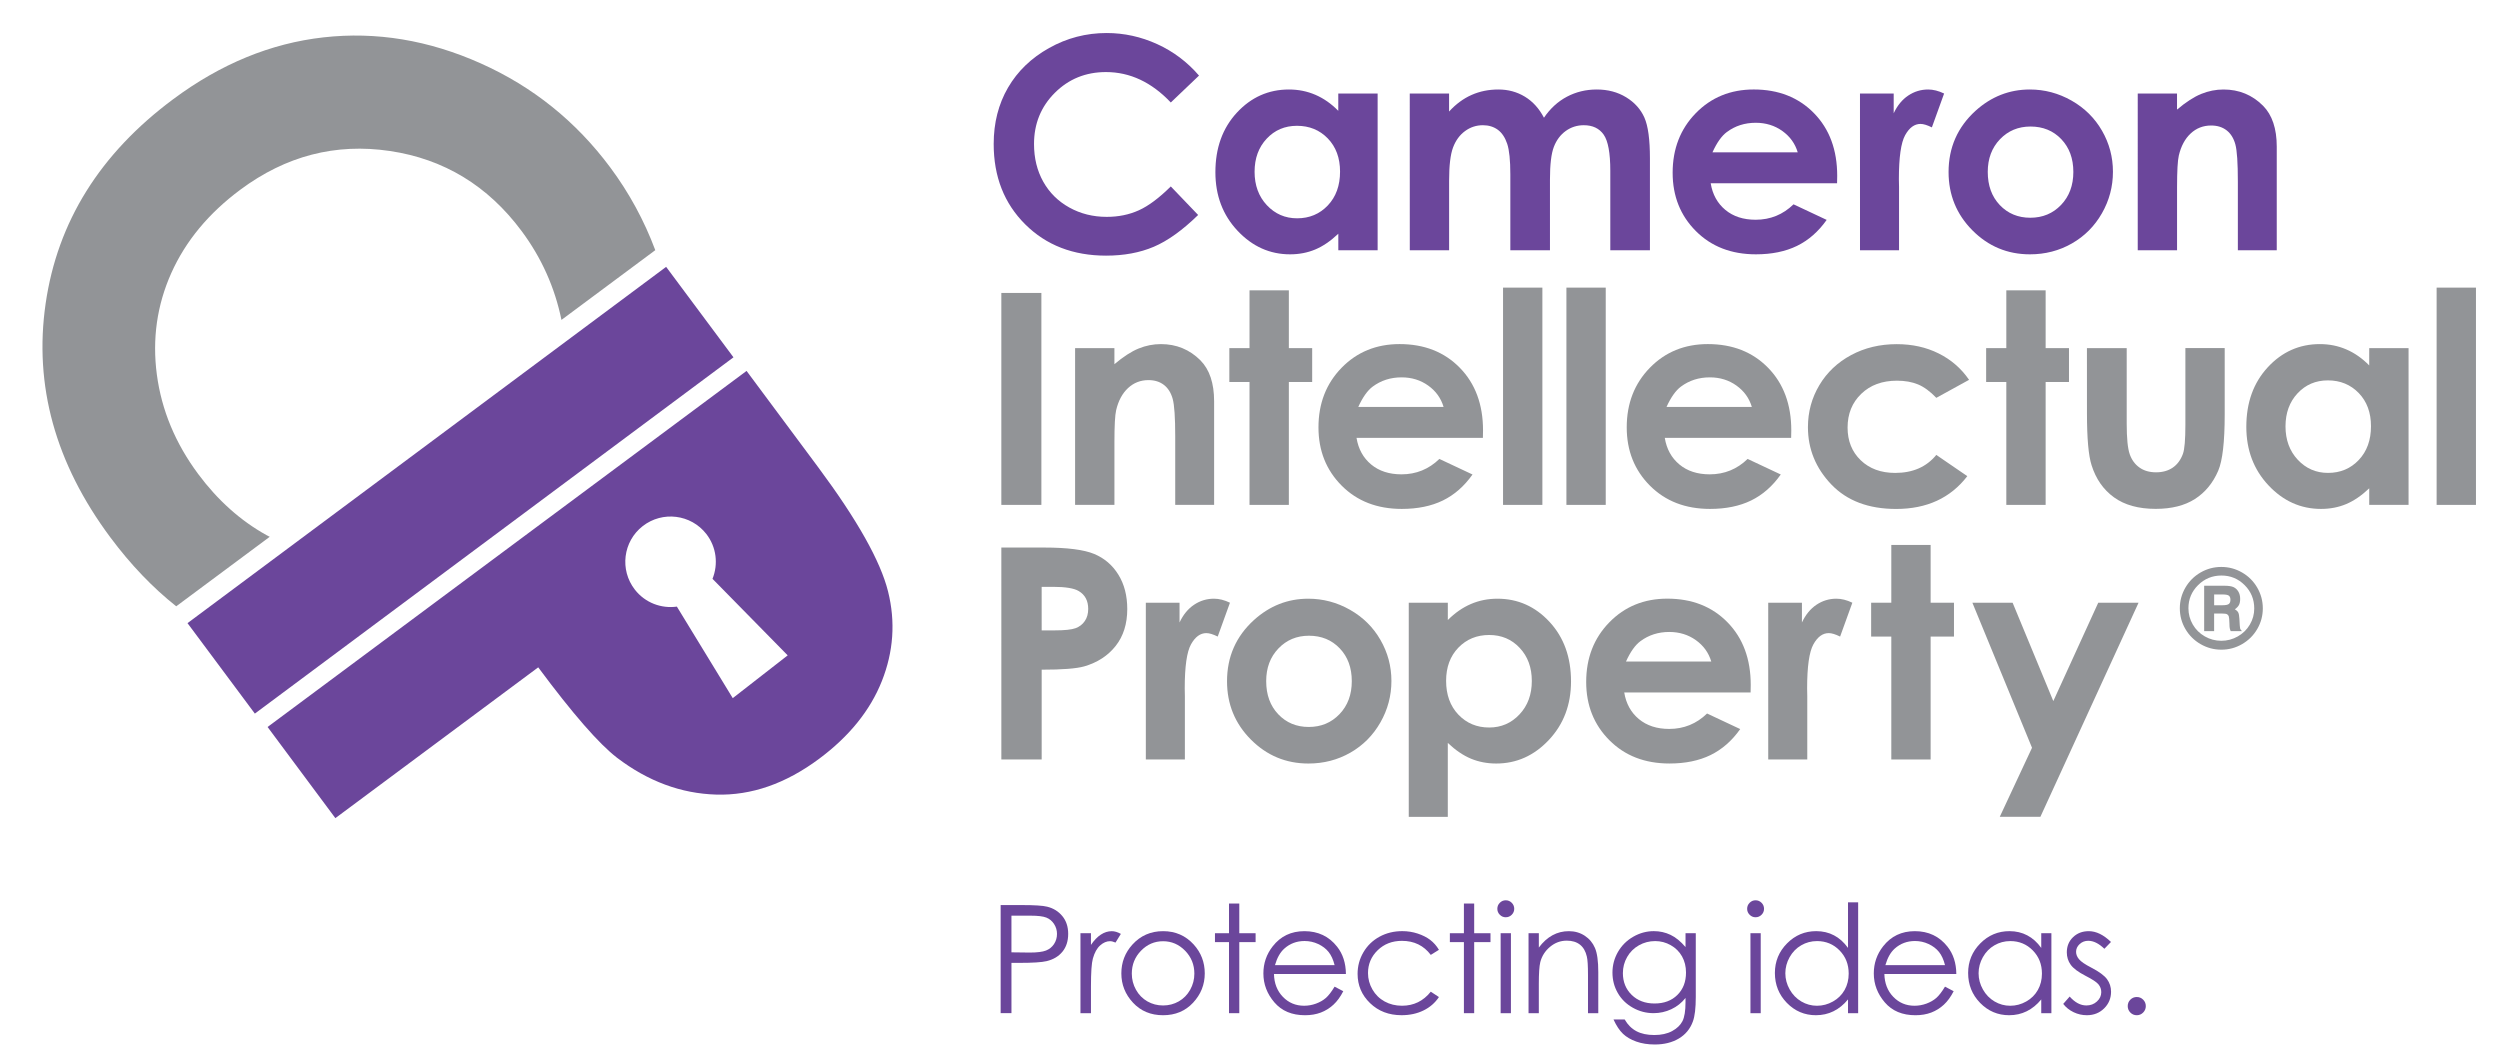 <?xml version="1.0" encoding="utf-8"?>
<!-- Generator: Adobe Illustrator 15.0.0, SVG Export Plug-In . SVG Version: 6.00 Build 0)  -->
<!DOCTYPE svg PUBLIC "-//W3C//DTD SVG 1.1//EN" "http://www.w3.org/Graphics/SVG/1.1/DTD/svg11.dtd">
<svg version="1.1" id="Layer_1" xmlns="http://www.w3.org/2000/svg" xmlns:xlink="http://www.w3.org/1999/xlink" x="0px" y="0px"
	 width="208px" height="87.977px" viewBox="0 0 208 87.977" enable-background="new 0 0 208 87.977" xml:space="preserve">
<path fill="#929497" d="M22.442,44.661c-0.09-0.047-0.188-0.092-0.274-0.141c-2.159-1.199-4.052-2.895-5.676-5.078
	c-1.903-2.56-3.05-5.32-3.442-8.28c-0.391-2.962,0.01-5.774,1.201-8.441c1.194-2.666,3.109-4.979,5.746-6.938
	c3.783-2.814,7.93-3.889,12.434-3.221c4.506,0.668,8.163,2.889,10.971,6.666c1.654,2.225,2.758,4.689,3.312,7.389l7.806-5.803
	c-0.92-2.459-2.164-4.755-3.744-6.881c-2.852-3.834-6.443-6.721-10.777-8.659s-8.697-2.659-13.086-2.165
	c-4.389,0.494-8.554,2.209-12.496,5.139c-6.094,4.527-9.633,10.199-10.62,17.011C2.81,32.071,4.602,38.55,9.171,44.696
	c1.698,2.283,3.53,4.193,5.491,5.748L22.442,44.661z"/>
<path fill="#6B469B" d="M99.758,6.289L97.41,8.527c-1.598-1.688-3.395-2.531-5.391-2.531c-1.684,0-3.104,0.575-4.258,1.728
	c-1.153,1.151-1.73,2.571-1.73,4.26c0,1.176,0.256,2.22,0.767,3.132c0.511,0.912,1.233,1.628,2.168,2.148
	c0.935,0.52,1.972,0.779,3.114,0.779c0.975,0,1.864-0.182,2.671-0.546c0.806-0.364,1.692-1.026,2.659-1.985l2.275,2.374
	c-1.303,1.271-2.533,2.153-3.692,2.646c-1.159,0.492-2.481,0.737-3.968,0.737c-2.741,0-4.984-0.869-6.73-2.607
	c-1.747-1.738-2.62-3.965-2.62-6.683c0-1.759,0.397-3.321,1.192-4.688c0.795-1.367,1.935-2.466,3.417-3.296
	c1.482-0.832,3.079-1.247,4.789-1.247c1.454,0,2.854,0.308,4.202,0.921C97.622,4.283,98.783,5.156,99.758,6.289z"/>
<path fill="#6B469B" d="M111.348,7.781h3.271v13.043h-3.271v-1.379c-0.64,0.607-1.279,1.045-1.923,1.313
	c-0.643,0.268-1.339,0.402-2.089,0.402c-1.686,0-3.142-0.654-4.371-1.961c-1.229-1.307-1.844-2.93-1.844-4.872
	c0-2.015,0.595-3.664,1.784-4.951c1.189-1.286,2.634-1.93,4.335-1.93c0.781,0,1.516,0.147,2.203,0.443
	c0.686,0.296,1.32,0.739,1.902,1.331V7.781H111.348z M107.907,10.467c-1.013,0-1.853,0.357-2.521,1.073
	c-0.67,0.716-1.005,1.632-1.005,2.751c0,1.127,0.341,2.055,1.021,2.781c0.681,0.726,1.52,1.091,2.516,1.091
	c1.027,0,1.88-0.358,2.557-1.073c0.678-0.715,1.017-1.652,1.017-2.811c0-1.135-0.339-2.055-1.017-2.758
	C109.798,10.818,108.941,10.467,107.907,10.467z"/>
<path fill="#6B469B" d="M117.292,7.781h3.271V9.28c0.562-0.615,1.183-1.075,1.867-1.379c0.684-0.304,1.428-0.455,2.236-0.455
	c0.814,0,1.551,0.2,2.207,0.599c0.656,0.4,1.184,0.983,1.584,1.75c0.52-0.767,1.157-1.35,1.913-1.75
	c0.755-0.398,1.581-0.599,2.478-0.599c0.928,0,1.742,0.216,2.447,0.647c0.703,0.432,1.209,0.994,1.518,1.689
	c0.308,0.695,0.461,1.826,0.461,3.393v7.648h-3.297v-6.617c0-1.479-0.184-2.479-0.551-3.003s-0.919-0.785-1.654-0.785
	c-0.56,0-1.061,0.16-1.504,0.479c-0.442,0.32-0.772,0.762-0.988,1.324c-0.217,0.564-0.323,1.469-0.323,2.716v5.886h-3.297v-6.317
	c0-1.167-0.086-2.012-0.259-2.536c-0.174-0.521-0.432-0.912-0.774-1.168c-0.347-0.256-0.762-0.384-1.25-0.384
	c-0.545,0-1.039,0.161-1.483,0.485c-0.444,0.324-0.777,0.777-0.998,1.361c-0.22,0.583-0.33,1.502-0.33,2.757v5.802h-3.271
	L117.292,7.781L117.292,7.781z"/>
<path fill="#6B469B" d="M152.844,15.25H142.33c0.152,0.928,0.559,1.664,1.217,2.212c0.659,0.548,1.5,0.821,2.523,0.821
	c1.223,0,2.272-0.428,3.152-1.283l2.758,1.295c-0.688,0.975-1.512,1.696-2.471,2.164c-0.959,0.467-2.098,0.701-3.417,0.701
	c-2.045,0-3.711-0.646-4.998-1.937c-1.286-1.29-1.93-2.907-1.93-4.849c0-1.99,0.642-3.643,1.924-4.957s2.892-1.972,4.824-1.972
	c2.055,0,3.726,0.657,5.012,1.972c1.286,1.314,1.931,3.051,1.931,5.209L152.844,15.25z M149.57,12.673
	c-0.215-0.728-0.643-1.319-1.277-1.774c-0.637-0.455-1.375-0.684-2.216-0.684c-0.912,0-1.713,0.256-2.401,0.768
	c-0.433,0.32-0.833,0.883-1.199,1.69H149.57z"/>
<path fill="#6B469B" d="M154.75,7.781h2.805v1.643c0.305-0.646,0.707-1.139,1.211-1.475c0.504-0.336,1.055-0.503,1.654-0.503
	c0.424,0,0.867,0.112,1.33,0.335l-1.018,2.817c-0.385-0.191-0.7-0.288-0.947-0.288c-0.504,0-0.93,0.313-1.277,0.936
	c-0.347,0.623-0.521,1.846-0.521,3.668l0.013,0.636v5.274h-3.248L154.75,7.781L154.75,7.781z"/>
<path fill="#6B469B" d="M168.881,7.446c1.23,0,2.387,0.308,3.471,0.923c1.082,0.615,1.928,1.451,2.535,2.506s0.91,2.193,0.91,3.416
	c0,1.23-0.305,2.381-0.916,3.452c-0.611,1.071-1.445,1.908-2.5,2.512c-1.055,0.603-2.218,0.905-3.488,0.905
	c-1.869,0-3.467-0.666-4.789-1.996c-1.321-1.33-1.983-2.947-1.983-4.85c0-2.037,0.748-3.735,2.241-5.094
	C165.672,8.037,167.178,7.446,168.881,7.446z M168.936,10.527c-1.018,0-1.863,0.354-2.541,1.061
	c-0.676,0.707-1.014,1.612-1.014,2.715c0,1.135,0.334,2.055,1.002,2.758s1.516,1.055,2.539,1.055c1.025,0,1.878-0.355,2.559-1.066
	c0.681-0.712,1.021-1.627,1.021-2.746c0-1.119-0.335-2.027-1.003-2.727C170.831,10.877,169.975,10.527,168.936,10.527z"/>
<path fill="#6B469B" d="M177.857,7.781h3.271v1.337c0.742-0.626,1.415-1.061,2.018-1.306c0.604-0.244,1.22-0.366,1.851-0.366
	c1.293,0,2.39,0.451,3.291,1.354c0.759,0.768,1.138,1.902,1.138,3.404v8.619h-3.236v-5.711c0-1.557-0.068-2.591-0.209-3.102
	c-0.14-0.512-0.383-0.9-0.729-1.168c-0.349-0.268-0.774-0.4-1.286-0.4c-0.66,0-1.229,0.221-1.704,0.664
	c-0.475,0.443-0.803,1.057-0.985,1.838c-0.096,0.407-0.146,1.289-0.146,2.646v5.232h-3.271V7.781H177.857z"/>
<path fill="#929497" d="M83.311,24.373h3.332v17.634h-3.332V24.373z"/>
<path fill="#929497" d="M89.446,28.964h3.273v1.337c0.742-0.626,1.414-1.061,2.017-1.306s1.219-0.366,1.85-0.366
	c1.292,0,2.39,0.451,3.292,1.354c0.758,0.768,1.137,1.902,1.137,3.404v8.62h-3.236v-5.712c0-1.557-0.07-2.59-0.209-3.102
	c-0.141-0.511-0.383-0.899-0.73-1.167c-0.347-0.268-0.775-0.401-1.285-0.401c-0.662,0-1.23,0.222-1.704,0.664
	c-0.475,0.443-0.804,1.057-0.987,1.838c-0.096,0.408-0.143,1.29-0.143,2.646v5.233h-3.273V28.964H89.446z"/>
<path fill="#929497" d="M103.96,24.156h3.272v4.808h1.941v2.817h-1.941v10.226h-3.272V31.781h-1.679v-2.817h1.679V24.156z"/>
<path fill="#929497" d="M123.377,36.433h-10.514c0.152,0.928,0.559,1.664,1.218,2.213c0.659,0.547,1.501,0.819,2.522,0.819
	c1.224,0,2.273-0.428,3.153-1.282l2.757,1.295c-0.688,0.976-1.511,1.696-2.47,2.164c-0.959,0.467-2.099,0.7-3.416,0.7
	c-2.047,0-3.713-0.645-4.999-1.936c-1.287-1.291-1.931-2.907-1.931-4.85c0-1.99,0.642-3.642,1.924-4.957
	c1.282-1.314,2.892-1.971,4.826-1.971c2.053,0,3.724,0.656,5.01,1.971c1.287,1.315,1.931,3.051,1.931,5.208L123.377,36.433z
	 M120.105,33.855c-0.217-0.729-0.643-1.319-1.278-1.775c-0.638-0.455-1.375-0.683-2.216-0.683c-0.913,0-1.713,0.256-2.401,0.767
	c-0.433,0.32-0.832,0.884-1.201,1.691H120.105z"/>
<path fill="#929497" d="M125.053,23.93h3.273v18.077h-3.273V23.93z"/>
<path fill="#929497" d="M130.326,23.93h3.271v18.077h-3.271V23.93z"/>
<path fill="#929497" d="M149.023,36.433h-10.513c0.151,0.928,0.558,1.664,1.218,2.213c0.658,0.547,1.5,0.819,2.522,0.819
	c1.224,0,2.272-0.428,3.153-1.282l2.757,1.295c-0.688,0.976-1.511,1.696-2.47,2.164c-0.959,0.467-2.099,0.7-3.416,0.7
	c-2.047,0-3.713-0.645-5-1.936c-1.286-1.291-1.93-2.907-1.93-4.85c0-1.99,0.641-3.642,1.924-4.957
	c1.282-1.314,2.892-1.971,4.826-1.971c2.053,0,3.723,0.656,5.01,1.971s1.931,3.051,1.931,5.208L149.023,36.433z M145.752,33.855
	c-0.217-0.729-0.643-1.319-1.279-1.775c-0.637-0.455-1.375-0.683-2.216-0.683c-0.913,0-1.713,0.256-2.401,0.767
	c-0.432,0.32-0.832,0.884-1.201,1.691H145.752z"/>
<path fill="#929497" d="M163.827,31.602l-2.726,1.498c-0.512-0.535-1.018-0.907-1.518-1.115c-0.5-0.207-1.086-0.312-1.758-0.312
	c-1.225,0-2.215,0.365-2.971,1.095c-0.758,0.73-1.135,1.666-1.135,2.807c0,1.109,0.363,2.016,1.092,2.718s1.685,1.054,2.869,1.054
	c1.465,0,2.604-0.5,3.42-1.498l2.58,1.767c-1.398,1.819-3.371,2.729-5.922,2.729c-2.294,0-4.09-0.68-5.389-2.036
	c-1.299-1.359-1.948-2.949-1.948-4.771c0-1.263,0.316-2.426,0.947-3.488s1.513-1.898,2.644-2.506s2.396-0.91,3.795-0.91
	c1.295,0,2.457,0.257,3.487,0.772C162.327,29.919,163.171,30.65,163.827,31.602z"/>
<path fill="#929497" d="M166.926,24.156h3.271v4.808h1.943v2.817h-1.943v10.226h-3.271V31.781h-1.679v-2.817h1.679V24.156z"/>
<path fill="#929497" d="M173.633,28.964h3.309v6.281c0,1.224,0.084,2.072,0.252,2.548s0.439,0.845,0.813,1.108
	c0.372,0.265,0.831,0.396,1.376,0.396s1.007-0.129,1.388-0.389c0.381-0.261,0.664-0.644,0.848-1.146
	c0.137-0.377,0.205-1.18,0.205-2.41v-6.39h3.271v5.526c0,2.277-0.18,3.836-0.539,4.676c-0.439,1.021-1.087,1.809-1.941,2.355
	c-0.855,0.547-1.941,0.819-3.262,0.819c-1.431,0-2.586-0.319-3.47-0.959c-0.884-0.639-1.505-1.53-1.864-2.673
	c-0.256-0.792-0.384-2.229-0.384-4.315L173.633,28.964L173.633,28.964z"/>
<path fill="#929497" d="M197.12,28.964h3.272v13.043h-3.272v-1.379c-0.64,0.607-1.279,1.045-1.922,1.313
	c-0.644,0.269-1.339,0.401-2.089,0.401c-1.686,0-3.143-0.653-4.37-1.96c-1.229-1.307-1.845-2.931-1.845-4.872
	c0-2.015,0.595-3.664,1.783-4.951c1.189-1.287,2.635-1.93,4.336-1.93c0.781,0,1.517,0.147,2.202,0.443
	c0.687,0.295,1.321,0.738,1.903,1.33L197.12,28.964L197.12,28.964z M193.68,31.648c-1.012,0-1.852,0.358-2.521,1.074
	c-0.669,0.715-1.005,1.632-1.005,2.75c0,1.126,0.342,2.054,1.021,2.781c0.682,0.729,1.52,1.092,2.516,1.092
	c1.027,0,1.879-0.357,2.558-1.074c0.677-0.715,1.017-1.65,1.017-2.811c0-1.135-0.34-2.054-1.017-2.757
	C195.57,32.001,194.715,31.648,193.68,31.648z"/>
<path fill="#929497" d="M202.727,23.93H206v18.077h-3.273V23.93z"/>
<path fill="#929497" d="M83.311,45.556h3.56c1.927,0,3.315,0.178,4.166,0.533s1.522,0.93,2.014,1.727
	c0.492,0.795,0.737,1.748,0.737,2.857c0,1.23-0.322,2.254-0.965,3.069c-0.644,0.815-1.517,1.383-2.619,1.702
	c-0.647,0.184-1.826,0.274-3.537,0.274v7.47h-3.355L83.311,45.556L83.311,45.556z M86.667,52.448h1.067
	c0.839,0,1.423-0.061,1.751-0.182c0.326-0.119,0.584-0.318,0.772-0.596c0.188-0.275,0.282-0.611,0.282-1.005
	c0-0.683-0.264-1.179-0.791-1.49c-0.385-0.231-1.096-0.35-2.135-0.35h-0.947L86.667,52.448L86.667,52.448z"/>
<path fill="#929497" d="M95.333,50.146h2.805v1.644c0.303-0.646,0.707-1.14,1.211-1.476c0.503-0.336,1.055-0.502,1.654-0.502
	c0.424,0,0.867,0.111,1.33,0.334l-1.019,2.817c-0.384-0.19-0.7-0.288-0.947-0.288c-0.503,0-0.929,0.313-1.276,0.936
	c-0.347,0.623-0.521,1.847-0.521,3.668l0.012,0.637v5.273h-3.248L95.333,50.146L95.333,50.146z"/>
<path fill="#929497" d="M108.848,49.812c1.231,0,2.389,0.308,3.471,0.922c1.084,0.615,1.929,1.451,2.535,2.507
	c0.607,1.055,0.912,2.192,0.912,3.416c0,1.229-0.307,2.382-0.918,3.452s-1.443,1.908-2.498,2.512
	c-1.056,0.604-2.219,0.904-3.488,0.904c-1.87,0-3.467-0.666-4.79-1.996s-1.983-2.946-1.983-4.848c0-2.039,0.746-3.736,2.241-5.096
	C105.641,50.401,107.146,49.812,108.848,49.812z M108.902,52.892c-1.016,0-1.862,0.354-2.539,1.062
	c-0.678,0.707-1.016,1.612-1.016,2.715c0,1.135,0.334,2.056,1.004,2.758c0.668,0.703,1.515,1.056,2.539,1.056
	s1.877-0.355,2.558-1.067c0.682-0.711,1.021-1.626,1.021-2.745c0-1.118-0.334-2.027-1.003-2.727
	C110.797,53.242,109.943,52.892,108.902,52.892z"/>
<path fill="#929497" d="M120.459,50.146v1.439c0.592-0.592,1.23-1.035,1.918-1.331s1.423-0.442,2.207-0.442
	c1.701,0,3.148,0.644,4.339,1.93c1.19,1.287,1.786,2.937,1.786,4.951c0,1.94-0.615,3.565-1.846,4.873
	c-1.231,1.307-2.689,1.959-4.377,1.959c-0.75,0-1.449-0.133-2.098-0.401c-0.646-0.269-1.291-0.705-1.931-1.313v6.15h-3.248V50.146
	H120.459z M123.9,52.831c-1.03,0-1.887,0.352-2.565,1.055s-1.019,1.623-1.019,2.758c0,1.158,0.34,2.097,1.019,2.812
	c0.681,0.716,1.535,1.073,2.565,1.073c0.998,0,1.841-0.363,2.523-1.092c0.684-0.728,1.024-1.653,1.024-2.78
	c0-1.119-0.335-2.035-1.007-2.751C125.77,53.188,124.923,52.831,123.9,52.831z"/>
<path fill="#929497" d="M145.65,57.614h-10.514c0.152,0.927,0.559,1.664,1.217,2.212c0.66,0.547,1.5,0.821,2.523,0.821
	c1.223,0,2.273-0.429,3.152-1.283l2.758,1.295c-0.688,0.975-1.512,1.695-2.471,2.164c-0.959,0.467-2.098,0.701-3.416,0.701
	c-2.045,0-3.711-0.646-4.998-1.938c-1.287-1.29-1.93-2.906-1.93-4.85c0-1.989,0.641-3.643,1.924-4.956
	c1.281-1.314,2.891-1.972,4.823-1.972c2.056,0,3.726,0.656,5.013,1.972c1.285,1.313,1.93,3.051,1.93,5.209L145.65,57.614z
	 M142.377,55.037c-0.216-0.728-0.643-1.319-1.277-1.774c-0.638-0.455-1.375-0.684-2.217-0.684c-0.912,0-1.713,0.256-2.4,0.768
	c-0.434,0.32-0.834,0.883-1.2,1.69H142.377z"/>
<path fill="#929497" d="M147.116,50.146h2.805v1.644c0.304-0.646,0.707-1.14,1.211-1.476c0.503-0.336,1.056-0.502,1.654-0.502
	c0.424,0,0.866,0.111,1.33,0.334l-1.019,2.817c-0.385-0.19-0.701-0.288-0.947-0.288c-0.504,0-0.93,0.313-1.276,0.936
	c-0.347,0.623-0.521,1.847-0.521,3.668l0.012,0.637v5.273h-3.248L147.116,50.146L147.116,50.146z"/>
<path fill="#929497" d="M157.357,45.339h3.271v4.807h1.943v2.817h-1.943v10.226h-3.271V52.963h-1.678v-2.817h1.678V45.339z"/>
<path fill="#929497" d="M164.102,50.146h3.347l3.387,8.185l3.738-8.185h3.354l-8.168,17.814h-3.38l2.684-5.745L164.102,50.146z"/>
<g>
	
		<rect x="13.481" y="36.059" transform="matrix(-0.802 0.597 -0.597 -0.802 93.364 50.6)" fill="#6B469B" width="49.653" height="9.385"/>
	<path fill="#6B469B" d="M73.888,49.217c-0.626-2.521-2.558-5.957-5.792-10.311l-5.982-8.046L22.263,60.485l5.639,7.584
		L44.78,55.522c2.873,3.869,5.061,6.375,6.564,7.529c2.574,1.955,5.324,2.975,8.246,3.059c2.925,0.084,5.775-0.907,8.559-2.977
		c2.508-1.865,4.25-4.021,5.222-6.468C74.341,54.219,74.514,51.737,73.888,49.217z M60.965,58.086l-4.649-7.616
		c-1.29,0.18-2.636-0.31-3.494-1.41c-1.28-1.644-0.987-4.012,0.653-5.289c1.643-1.278,4.008-0.985,5.288,0.652
		c0.857,1.102,1.005,2.526,0.517,3.735l6.256,6.368L60.965,58.086z"/>
</g>
<g>
	<path fill="#929497" d="M188.266,50.617c0,0.614-0.154,1.188-0.463,1.718c-0.308,0.529-0.729,0.948-1.261,1.256
		c-0.532,0.309-1.108,0.462-1.728,0.462c-0.615,0-1.189-0.153-1.726-0.462c-0.532-0.308-0.955-0.727-1.263-1.256
		c-0.309-0.529-0.463-1.104-0.463-1.723c0-0.615,0.154-1.188,0.463-1.721c0.308-0.531,0.729-0.951,1.261-1.259
		c0.533-0.308,1.108-0.462,1.728-0.462s1.194,0.154,1.728,0.462s0.953,0.728,1.261,1.259
		C188.111,49.424,188.266,49.998,188.266,50.617z M187.553,50.626c0-0.764-0.266-1.41-0.799-1.943s-1.176-0.799-1.93-0.799
		c-0.76,0-1.407,0.266-1.943,0.797c-0.535,0.531-0.804,1.172-0.804,1.924c0,0.485,0.121,0.938,0.362,1.354
		c0.242,0.417,0.576,0.747,1.002,0.99c0.427,0.243,0.885,0.364,1.373,0.364c0.485,0,0.942-0.121,1.369-0.362
		c0.426-0.241,0.762-0.57,1.004-0.985C187.432,51.55,187.553,51.104,187.553,50.626z M183.389,48.733h1.67
		c0.353,0,0.609,0.039,0.774,0.117s0.298,0.201,0.397,0.369c0.101,0.168,0.151,0.371,0.151,0.608c0,0.2-0.03,0.364-0.093,0.493
		c-0.063,0.127-0.18,0.253-0.35,0.376c0.139,0.077,0.232,0.165,0.283,0.263s0.082,0.27,0.096,0.516
		c0.021,0.469,0.041,0.741,0.061,0.817c0.02,0.077,0.073,0.149,0.159,0.22h-0.945c-0.041-0.104-0.067-0.188-0.079-0.258
		c-0.014-0.068-0.021-0.188-0.023-0.355c-0.01-0.332-0.027-0.539-0.055-0.616c-0.026-0.078-0.074-0.138-0.142-0.177
		s-0.203-0.059-0.408-0.059h-0.67v1.465h-0.829v-3.779H183.389z M184.217,49.46v0.896h0.693c0.267,0,0.443-0.037,0.531-0.108
		c0.086-0.071,0.131-0.188,0.131-0.347s-0.043-0.272-0.129-0.34c-0.086-0.068-0.262-0.102-0.529-0.102H184.217z"/>
</g>
<g>
	<path fill="#6B469B" d="M83.253,75.302h1.792c1.027,0,1.72,0.045,2.079,0.135c0.514,0.126,0.934,0.386,1.26,0.779
		s0.489,0.888,0.489,1.482c0,0.6-0.159,1.094-0.477,1.483c-0.318,0.389-0.756,0.65-1.314,0.785c-0.408,0.098-1.17,0.146-2.287,0.146
		h-0.642v4.183h-0.899V75.302z M84.152,76.183v3.051l1.522,0.019c0.615,0,1.066-0.057,1.351-0.168
		c0.285-0.112,0.509-0.293,0.672-0.543s0.245-0.53,0.245-0.84c0-0.301-0.082-0.576-0.245-0.826s-0.378-0.429-0.645-0.534
		c-0.267-0.105-0.704-0.158-1.312-0.158H84.152z"/>
	<path fill="#6B469B" d="M89.893,77.644h0.874v0.972c0.261-0.383,0.536-0.669,0.826-0.858s0.591-0.284,0.905-0.284
		c0.236,0,0.489,0.075,0.758,0.226l-0.446,0.722c-0.18-0.077-0.33-0.116-0.453-0.116c-0.285,0-0.561,0.117-0.825,0.352
		c-0.265,0.234-0.467,0.599-0.605,1.092c-0.106,0.379-0.159,1.146-0.159,2.299v2.25h-0.874V77.644z"/>
	<path fill="#6B469B" d="M96.77,77.473c1.025,0,1.875,0.371,2.548,1.112c0.612,0.677,0.918,1.478,0.918,2.403
		c0,0.929-0.324,1.741-0.971,2.437c-0.647,0.695-1.479,1.042-2.496,1.042c-1.021,0-1.855-0.347-2.502-1.042
		c-0.647-0.695-0.971-1.508-0.971-2.437c0-0.921,0.306-1.721,0.918-2.397C94.89,77.846,95.741,77.473,96.77,77.473z M96.767,78.31
		c-0.712,0-1.323,0.264-1.834,0.789c-0.512,0.526-0.767,1.162-0.767,1.908c0,0.48,0.117,0.929,0.35,1.345
		c0.233,0.416,0.548,0.736,0.945,0.963c0.397,0.227,0.833,0.34,1.307,0.34s0.91-0.113,1.307-0.34
		c0.396-0.227,0.711-0.547,0.945-0.963c0.233-0.416,0.35-0.864,0.35-1.345c0-0.746-0.257-1.382-0.77-1.908
		C98.085,78.573,97.475,78.31,96.767,78.31z"/>
	<path fill="#6B469B" d="M102.253,75.174h0.856v2.47h1.357v0.74h-1.357v5.912h-0.856v-5.912h-1.168v-0.74h1.168V75.174z"/>
	<path fill="#6B469B" d="M111.038,82.089l0.722,0.379c-0.236,0.465-0.51,0.84-0.82,1.125s-0.659,0.502-1.047,0.651
		c-0.387,0.148-0.826,0.223-1.315,0.223c-1.085,0-1.935-0.355-2.546-1.066c-0.612-0.712-0.918-1.516-0.918-2.412
		c0-0.844,0.259-1.596,0.777-2.257c0.656-0.839,1.535-1.259,2.637-1.259c1.135,0,2.041,0.43,2.718,1.29
		c0.481,0.607,0.726,1.365,0.734,2.274h-5.985c0.016,0.772,0.263,1.406,0.74,1.9s1.067,0.741,1.77,0.741
		c0.338,0,0.668-0.06,0.988-0.177c0.32-0.118,0.593-0.274,0.817-0.469C110.533,82.838,110.777,82.523,111.038,82.089z
		 M111.038,80.297c-0.114-0.456-0.28-0.821-0.499-1.094c-0.219-0.273-0.508-0.493-0.866-0.661c-0.359-0.167-0.737-0.25-1.133-0.25
		c-0.653,0-1.214,0.21-1.683,0.63c-0.344,0.306-0.604,0.764-0.778,1.375H111.038z"/>
	<path fill="#6B469B" d="M119.719,79.025l-0.678,0.422c-0.587-0.778-1.387-1.168-2.4-1.168c-0.811,0-1.483,0.261-2.019,0.782
		c-0.536,0.521-0.804,1.154-0.804,1.899c0,0.484,0.123,0.94,0.37,1.368c0.246,0.427,0.584,0.759,1.014,0.995
		s0.911,0.354,1.444,0.354c0.977,0,1.775-0.39,2.395-1.168l0.678,0.446c-0.317,0.479-0.744,0.851-1.281,1.114
		c-0.535,0.264-1.146,0.396-1.83,0.396c-1.053,0-1.924-0.334-2.617-1.003c-0.693-0.668-1.039-1.481-1.039-2.439
		c0-0.644,0.162-1.242,0.485-1.794c0.324-0.553,0.77-0.983,1.336-1.293c0.567-0.311,1.2-0.465,1.901-0.465
		c0.44,0,0.865,0.067,1.275,0.201c0.41,0.135,0.757,0.311,1.043,0.526C119.277,78.416,119.52,78.691,119.719,79.025z"/>
	<path fill="#6B469B" d="M121.797,75.174h0.855v2.47h1.357v0.74h-1.357v5.912h-0.855v-5.912h-1.168v-0.74h1.168V75.174z"/>
	<path fill="#6B469B" d="M125.277,74.904c0.195,0,0.361,0.069,0.5,0.208c0.138,0.139,0.207,0.306,0.207,0.501
		c0,0.192-0.069,0.357-0.207,0.495c-0.139,0.139-0.305,0.208-0.5,0.208c-0.19,0-0.355-0.069-0.492-0.208
		c-0.139-0.138-0.207-0.303-0.207-0.495c0-0.195,0.068-0.362,0.207-0.501C124.922,74.974,125.087,74.904,125.277,74.904z
		 M124.853,77.644h0.856v6.652h-0.856V77.644z"/>
	<path fill="#6B469B" d="M127.175,77.644h0.856v1.192c0.342-0.457,0.721-0.798,1.137-1.024c0.416-0.226,0.869-0.339,1.357-0.339
		c0.498,0,0.939,0.126,1.324,0.379s0.67,0.593,0.853,1.021c0.184,0.429,0.275,1.095,0.275,2v3.424h-0.856v-3.173
		c0-0.767-0.031-1.278-0.095-1.535c-0.099-0.44-0.29-0.771-0.571-0.993c-0.281-0.223-0.648-0.334-1.1-0.334
		c-0.519,0-0.982,0.172-1.393,0.514c-0.409,0.343-0.68,0.767-0.81,1.272c-0.081,0.33-0.122,0.933-0.122,1.81v2.439h-0.856V77.644z"
		/>
	<path fill="#6B469B" d="M140.234,77.644h0.855v5.301c0,0.934-0.082,1.616-0.244,2.049c-0.225,0.611-0.613,1.082-1.168,1.412
		s-1.221,0.495-2,0.495c-0.57,0-1.083-0.081-1.537-0.242c-0.455-0.161-0.824-0.378-1.109-0.649c-0.286-0.272-0.549-0.67-0.789-1.193
		h0.93c0.252,0.44,0.579,0.767,0.979,0.979c0.4,0.212,0.896,0.318,1.488,0.318c0.583,0,1.076-0.109,1.479-0.326
		c0.401-0.218,0.688-0.491,0.859-0.82c0.172-0.329,0.258-0.859,0.258-1.593V83.03c-0.322,0.407-0.717,0.721-1.182,0.938
		s-0.959,0.327-1.48,0.327c-0.613,0-1.188-0.151-1.727-0.455s-0.955-0.713-1.248-1.227c-0.295-0.514-0.441-1.078-0.441-1.693
		s0.152-1.189,0.459-1.722c0.307-0.531,0.729-0.952,1.27-1.262c0.541-0.311,1.111-0.465,1.711-0.465
		c0.498,0,0.963,0.103,1.393,0.309c0.431,0.206,0.846,0.545,1.246,1.018V77.644z M137.709,78.298c-0.485,0-0.936,0.117-1.352,0.352
		s-0.742,0.559-0.979,0.972c-0.236,0.414-0.354,0.861-0.354,1.343c0,0.729,0.245,1.333,0.733,1.81
		c0.49,0.477,1.123,0.716,1.902,0.716c0.786,0,1.419-0.236,1.898-0.71c0.479-0.473,0.719-1.094,0.719-1.864
		c0-0.502-0.111-0.949-0.33-1.343c-0.221-0.393-0.533-0.704-0.936-0.932C138.607,78.412,138.174,78.298,137.709,78.298z"/>
	<path fill="#6B469B" d="M146.062,74.904c0.194,0,0.361,0.069,0.499,0.208c0.139,0.139,0.207,0.306,0.207,0.501
		c0,0.192-0.068,0.357-0.207,0.495c-0.138,0.139-0.305,0.208-0.499,0.208c-0.19,0-0.355-0.069-0.493-0.208
		c-0.139-0.138-0.207-0.303-0.207-0.495c0-0.195,0.068-0.362,0.207-0.501C145.706,74.974,145.871,74.904,146.062,74.904z
		 M145.637,77.644h0.855v6.652h-0.855V77.644z"/>
	<path fill="#6B469B" d="M154.598,75.075v9.221h-0.844v-1.144c-0.357,0.437-0.761,0.765-1.207,0.984
		c-0.446,0.221-0.935,0.33-1.465,0.33c-0.941,0-1.745-0.341-2.412-1.023c-0.666-0.683-0.999-1.514-0.999-2.492
		c0-0.958,0.337-1.777,1.009-2.458s1.482-1.021,2.428-1.021c0.546,0,1.04,0.116,1.482,0.349c0.442,0.231,0.83,0.58,1.164,1.045
		v-3.791H154.598z M151.178,78.298c-0.477,0-0.916,0.117-1.319,0.352c-0.403,0.233-0.724,0.563-0.962,0.986
		c-0.238,0.423-0.357,0.871-0.357,1.343c0,0.469,0.12,0.917,0.36,1.344c0.24,0.428,0.563,0.761,0.968,0.999
		c0.405,0.238,0.84,0.357,1.305,0.357c0.468,0,0.912-0.118,1.33-0.354c0.42-0.236,0.742-0.556,0.969-0.959s0.339-0.857,0.339-1.362
		c0-0.769-0.253-1.412-0.761-1.93C152.543,78.557,151.918,78.298,151.178,78.298z"/>
	<path fill="#6B469B" d="M161.824,82.089l0.721,0.379c-0.236,0.465-0.51,0.84-0.819,1.125s-0.659,0.502-1.046,0.651
		c-0.389,0.148-0.827,0.223-1.316,0.223c-1.086,0-1.934-0.355-2.546-1.066c-0.612-0.712-0.918-1.516-0.918-2.412
		c0-0.844,0.259-1.596,0.776-2.257c0.658-0.839,1.537-1.259,2.639-1.259c1.134,0,2.039,0.43,2.717,1.29
		c0.481,0.607,0.727,1.365,0.734,2.274h-5.986c0.017,0.772,0.264,1.406,0.741,1.9s1.067,0.741,1.769,0.741
		c0.34,0,0.669-0.06,0.989-0.177c0.32-0.118,0.593-0.274,0.817-0.469C161.32,82.838,161.563,82.523,161.824,82.089z M161.824,80.297
		c-0.114-0.456-0.281-0.821-0.499-1.094c-0.219-0.273-0.507-0.493-0.866-0.661c-0.359-0.167-0.736-0.25-1.133-0.25
		c-0.652,0-1.214,0.21-1.684,0.63c-0.343,0.306-0.602,0.764-0.777,1.375H161.824z"/>
	<path fill="#6B469B" d="M170.676,77.644v6.652h-0.844v-1.144c-0.357,0.437-0.761,0.765-1.207,0.984
		c-0.446,0.221-0.935,0.33-1.465,0.33c-0.941,0-1.745-0.341-2.412-1.023c-0.666-0.683-0.999-1.514-0.999-2.492
		c0-0.958,0.337-1.777,1.009-2.458s1.481-1.021,2.428-1.021c0.546,0,1.04,0.116,1.482,0.349c0.442,0.231,0.83,0.58,1.164,1.045
		v-1.223H170.676z M167.256,78.298c-0.477,0-0.916,0.117-1.319,0.352c-0.403,0.233-0.724,0.563-0.962,0.986
		c-0.238,0.423-0.357,0.871-0.357,1.343c0,0.469,0.12,0.917,0.36,1.344c0.24,0.428,0.563,0.761,0.968,0.999
		c0.405,0.238,0.84,0.357,1.305,0.357c0.468,0,0.911-0.118,1.33-0.354c0.42-0.236,0.742-0.556,0.969-0.959s0.339-0.857,0.339-1.362
		c0-0.769-0.253-1.412-0.761-1.93C168.621,78.557,167.996,78.298,167.256,78.298z"/>
	<path fill="#6B469B" d="M175.634,78.371l-0.55,0.568c-0.459-0.444-0.906-0.666-1.343-0.666c-0.278,0-0.517,0.092-0.714,0.275
		c-0.199,0.183-0.298,0.397-0.298,0.642c0,0.216,0.081,0.422,0.245,0.617c0.163,0.2,0.506,0.435,1.029,0.703
		c0.637,0.331,1.07,0.648,1.299,0.954c0.225,0.31,0.338,0.658,0.338,1.046c0,0.546-0.193,1.009-0.576,1.388
		c-0.384,0.379-0.863,0.568-1.439,0.568c-0.384,0-0.75-0.083-1.1-0.25c-0.349-0.167-0.637-0.397-0.865-0.691l0.537-0.611
		c0.438,0.493,0.901,0.74,1.392,0.74c0.343,0,0.636-0.11,0.876-0.331c0.241-0.22,0.361-0.479,0.361-0.776
		c0-0.244-0.079-0.462-0.238-0.654c-0.16-0.188-0.52-0.424-1.078-0.709c-0.602-0.31-1.01-0.615-1.227-0.917
		c-0.216-0.302-0.324-0.646-0.324-1.033c0-0.506,0.172-0.926,0.518-1.26s0.781-0.501,1.308-0.501
		C174.396,77.473,175.014,77.771,175.634,78.371z"/>
	<path fill="#6B469B" d="M177.779,82.951c0.207,0,0.385,0.073,0.531,0.22s0.221,0.326,0.221,0.538c0,0.208-0.074,0.386-0.221,0.535
		c-0.146,0.148-0.324,0.223-0.531,0.223c-0.209,0-0.386-0.074-0.533-0.223c-0.146-0.149-0.219-0.327-0.219-0.535
		c0-0.212,0.072-0.392,0.219-0.538C177.394,83.024,177.57,82.951,177.779,82.951z"/>
</g>
</svg>
